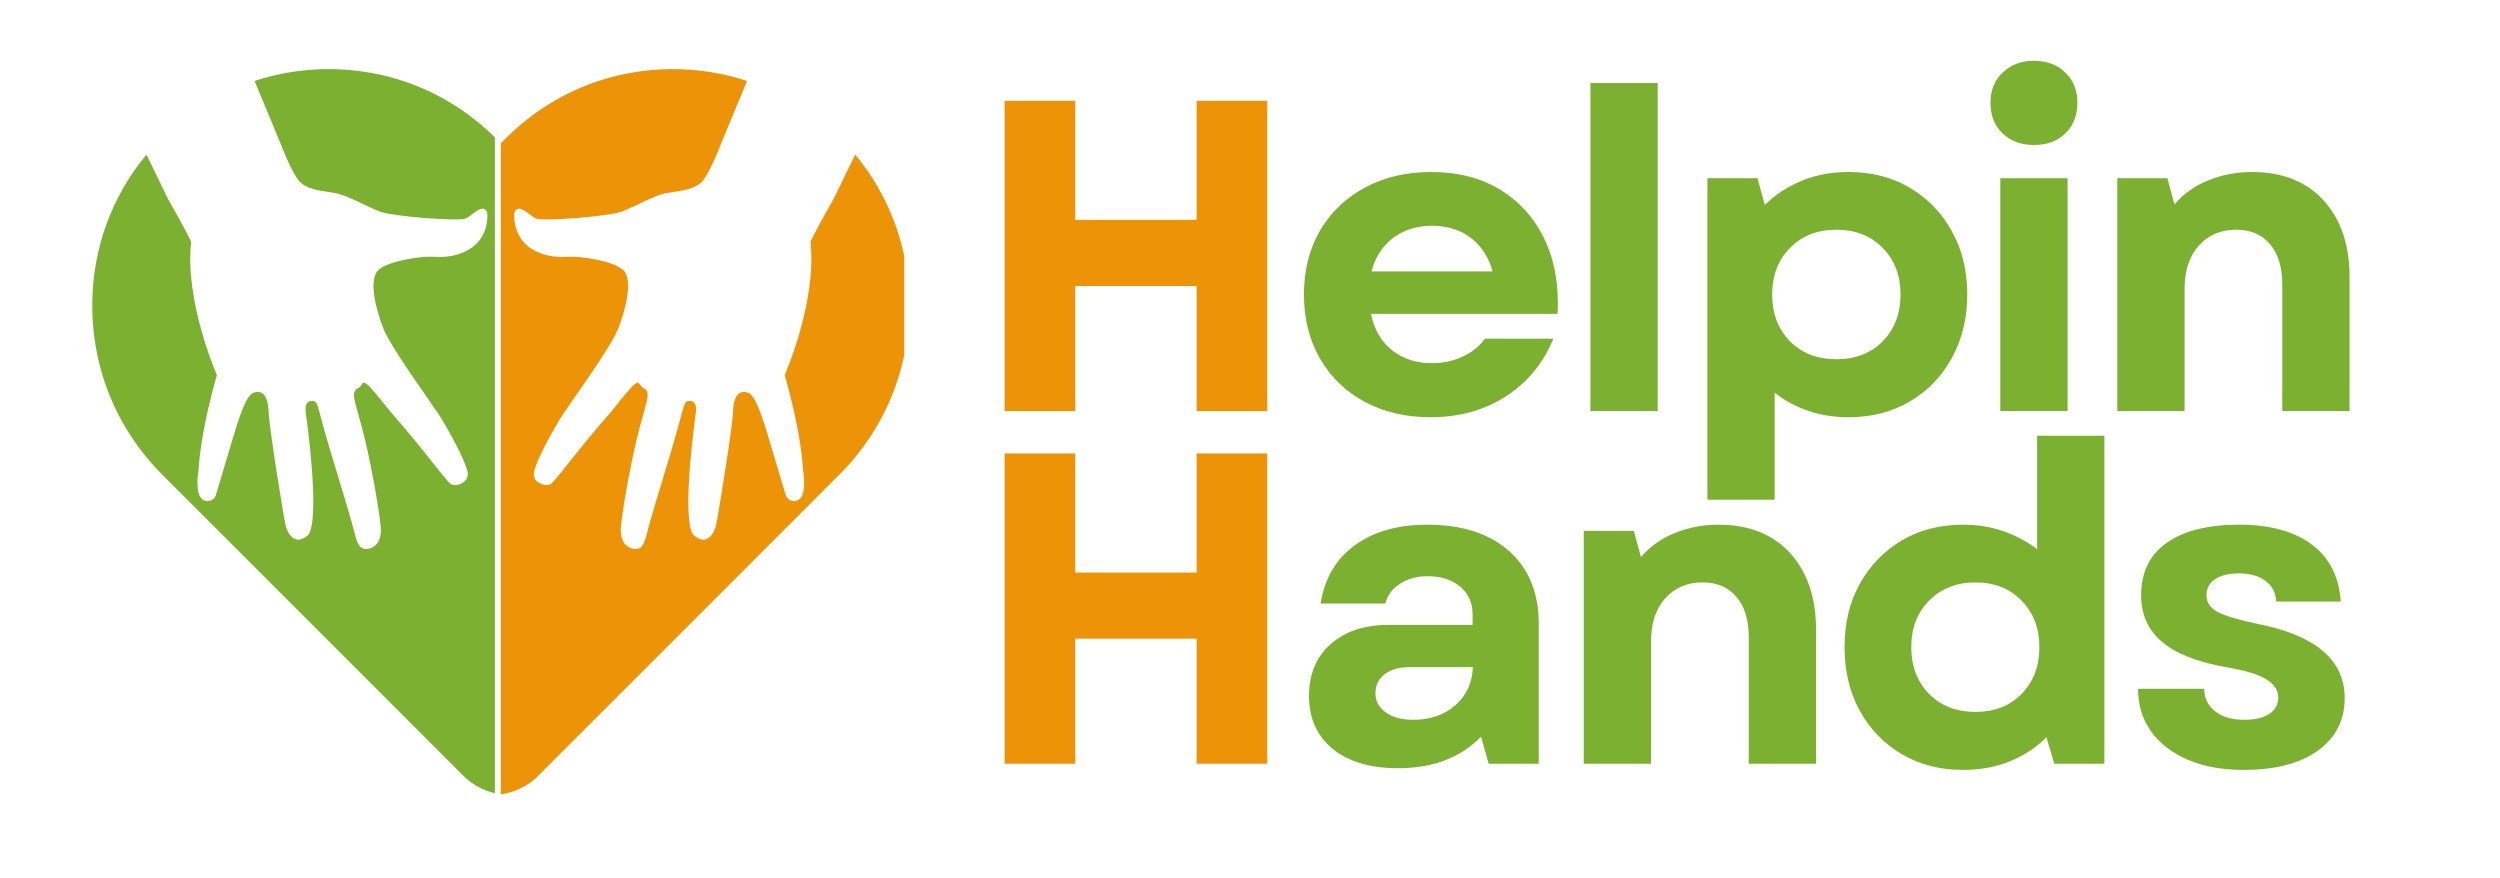 <svg xmlns="http://www.w3.org/2000/svg" xmlns:xlink="http://www.w3.org/1999/xlink" width="185" zoomAndPan="magnify" viewBox="0 0 138.75 48.75" height="65" preserveAspectRatio="xMidYMid meet" version="1.2"><defs><clipPath id="803bff0754"><path d="M 5.078 3.836 L 27.465 3.836 L 27.465 44.129 L 5.078 44.129 Z M 5.078 3.836 "/></clipPath><clipPath id="f58ecfefb7"><path d="M 27.797 3.836 L 50.184 3.836 L 50.184 44.129 L 27.797 44.129 Z M 27.797 3.836 "/></clipPath></defs><g id="731ea05050"><g clip-rule="nonzero" clip-path="url(#803bff0754)"><path style=" stroke:none;fill-rule:nonzero;fill:#7cb030;fill-opacity:1;" d="M 41.812 32.215 L 36.918 37.105 L 30.996 43.031 C 30.289 43.738 29.344 44.125 28.336 44.125 C 27.43 44.125 26.559 43.805 25.887 43.219 L 25.836 43.176 L 25.844 43.18 L 19.84 37.18 L 15.16 32.5 L 9.012 26.348 C 8.371 25.711 7.809 25.02 7.32 24.285 C 5.855 22.086 5.09 19.496 5.121 16.785 C 5.16 13.746 6.219 10.875 8.129 8.578 L 9.301 10.996 C 10.352 12.84 10.609 13.418 10.609 13.418 C 10.234 16.727 12.039 20.816 12.039 20.816 C 11.066 24.223 11.023 26.074 11.023 26.074 C 11.023 26.074 10.836 27.109 11.102 27.555 C 11.367 28.004 11.867 27.777 11.957 27.543 C 12.043 27.312 12.547 25.551 12.781 24.801 C 13.012 24.051 13.543 22.02 14.035 21.812 C 14.523 21.609 14.875 21.922 14.906 22.816 C 14.93 23.711 15.762 28.809 15.855 29.176 C 15.953 29.543 16.34 30.402 17.129 29.664 C 17.793 28.633 16.969 22.883 16.969 22.883 C 16.969 22.883 16.879 22.301 17.234 22.262 C 17.59 22.223 17.574 22.281 17.922 23.586 C 18.273 24.891 19.273 28.074 19.52 28.984 C 19.762 29.895 19.844 30.34 20.141 30.441 C 20.438 30.547 21.258 30.383 21.125 29.172 C 20.996 27.961 20.523 25.383 20.105 23.789 C 19.688 22.199 19.438 21.762 19.871 21.543 C 20.309 21.324 19.84 20.547 21.637 22.809 C 23.688 25.148 24.785 26.75 25.051 26.879 C 25.312 27.012 26.133 26.816 25.93 26.102 C 25.727 25.383 24.945 23.965 24.5 23.234 C 24.055 22.508 21.703 19.328 21.273 18.223 C 20.844 17.121 20.441 15.492 21.008 14.98 C 21.57 14.469 23.406 14.203 24.094 14.25 C 24.777 14.301 25.555 14.195 26.215 13.723 C 26.875 13.246 27.105 12.414 27.043 11.793 C 26.785 11.219 26.219 11.98 25.824 12.133 C 25.43 12.289 21.793 12.016 21.082 11.742 C 20.363 11.469 19.285 10.84 18.602 10.715 C 17.922 10.586 16.945 10.57 16.508 9.934 C 16.078 9.301 15.598 8.035 15.598 8.035 L 14.129 4.492 C 15.438 4.062 16.82 3.836 18.238 3.836 C 18.824 3.836 19.422 3.875 20.012 3.953 C 22.871 4.336 25.473 5.629 27.531 7.688 L 28.344 8.496 L 29.152 7.688 C 30.035 6.801 31.023 6.059 32.086 5.469 C 33.453 4.711 34.949 4.203 36.523 3.973 C 37.152 3.883 37.801 3.836 38.453 3.836 C 39.883 3.836 41.273 4.066 42.594 4.504 L 40.246 9.012 C 40.246 9.012 39.66 10.227 39.172 10.82 C 38.684 11.414 37.707 11.344 37.02 11.414 C 36.328 11.48 35.199 12.012 34.461 12.223 C 33.727 12.43 30.078 12.387 29.699 12.195 C 29.32 12.008 28.824 11.203 28.516 11.754 C 28.402 12.367 28.555 13.219 29.172 13.746 C 29.789 14.273 30.555 14.445 31.242 14.457 C 31.93 14.469 33.734 14.898 34.25 15.457 C 34.77 16.012 34.223 17.602 33.703 18.664 C 33.18 19.723 30.559 22.688 30.055 23.371 C 29.547 24.059 28.645 25.406 28.379 26.102 C 28.113 26.797 28.914 27.062 29.184 26.957 C 29.457 26.848 30.699 25.352 32.941 23.199 C 34.93 21.102 34.395 21.836 34.809 22.09 C 35.227 22.348 34.938 22.762 34.379 24.309 C 33.82 25.855 33.133 28.383 32.895 29.582 C 32.656 30.777 33.461 31.012 33.766 30.934 C 34.07 30.852 34.191 30.422 34.516 29.535 C 34.836 28.648 36.109 25.57 36.57 24.297 C 37.035 23.027 37.023 22.969 37.375 23.035 C 37.727 23.105 37.586 23.676 37.586 23.676 C 37.586 23.676 36.262 29.336 36.832 30.422 C 37.555 31.227 38.012 30.402 38.145 30.043 C 38.273 29.691 39.543 24.68 39.648 23.793 C 39.754 22.906 40.129 22.625 40.602 22.871 C 41.074 23.117 41.422 25.188 41.594 25.957 C 41.758 26.723 42.105 28.523 42.172 28.762 C 42.242 29 42.719 29.27 43.023 28.844 C 43.328 28.422 43.23 27.379 43.23 27.379 C 43.23 27.379 43.348 25.531 42.68 22.051 C 42.68 22.051 44.832 18.137 44.746 14.805 C 44.746 14.805 45.059 14.25 46.262 12.508 L 48.586 8.609 C 50.402 10.809 51.457 13.535 51.582 16.414 C 51.734 20.09 50.34 23.688 47.746 26.277 L 41.812 32.215 "/></g><g clip-rule="nonzero" clip-path="url(#f58ecfefb7)"><path style=" stroke:none;fill-rule:nonzero;fill:#ec9307;fill-opacity:1;" d="M 13.777 32.215 L 18.672 37.105 L 24.594 43.031 C 25.301 43.738 26.246 44.125 27.254 44.125 C 28.16 44.125 29.031 43.805 29.703 43.219 L 29.754 43.176 L 29.746 43.18 L 35.75 37.18 L 40.43 32.5 L 46.578 26.348 C 47.219 25.711 47.781 25.02 48.27 24.285 C 49.734 22.086 50.5 19.496 50.469 16.785 C 50.43 13.746 49.371 10.875 47.461 8.578 L 46.289 10.996 C 45.238 12.84 44.98 13.418 44.98 13.418 C 45.355 16.727 43.551 20.816 43.551 20.816 C 44.523 24.223 44.566 26.074 44.566 26.074 C 44.566 26.074 44.754 27.109 44.488 27.555 C 44.223 28.004 43.723 27.777 43.633 27.543 C 43.547 27.312 43.043 25.551 42.809 24.801 C 42.578 24.051 42.047 22.02 41.555 21.812 C 41.066 21.609 40.715 21.922 40.684 22.816 C 40.66 23.711 39.828 28.809 39.734 29.176 C 39.637 29.543 39.25 30.402 38.461 29.664 C 37.797 28.633 38.621 22.883 38.621 22.883 C 38.621 22.883 38.711 22.301 38.355 22.262 C 38 22.223 38.016 22.281 37.668 23.586 C 37.316 24.891 36.316 28.074 36.07 28.984 C 35.828 29.895 35.746 30.34 35.449 30.441 C 35.152 30.547 34.332 30.383 34.465 29.172 C 34.594 27.961 35.066 25.383 35.484 23.789 C 35.902 22.199 36.152 21.762 35.719 21.543 C 35.281 21.324 35.75 20.547 33.953 22.809 C 31.902 25.148 30.805 26.75 30.539 26.879 C 30.277 27.012 29.457 26.816 29.66 26.102 C 29.863 25.383 30.645 23.965 31.09 23.234 C 31.535 22.508 33.887 19.328 34.316 18.223 C 34.742 17.121 35.148 15.492 34.582 14.98 C 34.02 14.469 32.184 14.203 31.496 14.25 C 30.812 14.301 30.035 14.195 29.375 13.723 C 28.715 13.246 28.484 12.414 28.547 11.793 C 28.805 11.219 29.371 11.98 29.766 12.133 C 30.16 12.289 33.797 12.016 34.508 11.742 C 35.227 11.469 36.305 10.84 36.988 10.715 C 37.668 10.586 38.645 10.57 39.082 9.934 C 39.512 9.301 39.992 8.035 39.992 8.035 L 41.461 4.492 C 40.152 4.062 38.77 3.836 37.352 3.836 C 36.766 3.836 36.168 3.875 35.578 3.953 C 32.719 4.336 30.117 5.629 28.059 7.688 L 27.246 8.496 L 26.438 7.688 C 25.555 6.801 24.566 6.059 23.504 5.469 C 22.137 4.711 20.641 4.203 19.066 3.973 C 18.438 3.883 17.789 3.836 17.137 3.836 C 15.707 3.836 14.316 4.066 12.996 4.504 L 15.344 9.012 C 15.344 9.012 15.93 10.227 16.418 10.82 C 16.906 11.414 17.883 11.344 18.57 11.414 C 19.262 11.48 20.391 12.012 21.129 12.223 C 21.863 12.43 25.512 12.387 25.891 12.195 C 26.27 12.008 26.766 11.203 27.074 11.754 C 27.188 12.367 27.035 13.219 26.418 13.746 C 25.801 14.273 25.035 14.445 24.348 14.457 C 23.66 14.469 21.855 14.898 21.34 15.457 C 20.82 16.012 21.367 17.602 21.887 18.664 C 22.41 19.723 25.031 22.688 25.535 23.371 C 26.043 24.059 26.945 25.406 27.211 26.102 C 27.477 26.797 26.676 27.062 26.406 26.957 C 26.133 26.848 24.891 25.352 22.648 23.199 C 20.66 21.102 21.195 21.836 20.781 22.09 C 20.363 22.348 20.652 22.762 21.211 24.309 C 21.77 25.855 22.457 28.383 22.695 29.582 C 22.934 30.777 22.129 31.012 21.824 30.934 C 21.52 30.852 21.398 30.422 21.074 29.535 C 20.754 28.648 19.48 25.57 19.016 24.297 C 18.555 23.027 18.566 22.969 18.215 23.035 C 17.863 23.105 18.004 23.676 18.004 23.676 C 18.004 23.676 19.328 29.336 18.758 30.422 C 18.035 31.227 17.578 30.402 17.445 30.043 C 17.316 29.691 16.047 24.68 15.941 23.793 C 15.836 22.906 15.461 22.625 14.988 22.871 C 14.516 23.117 14.168 25.188 13.996 25.957 C 13.832 26.723 13.484 28.523 13.418 28.762 C 13.348 29 12.871 29.27 12.566 28.844 C 12.262 28.422 12.359 27.379 12.359 27.379 C 12.359 27.379 12.242 25.531 12.91 22.051 C 12.91 22.051 10.758 18.137 10.844 14.805 C 10.844 14.805 10.531 14.25 9.328 12.508 L 7.004 8.609 C 5.188 10.809 4.133 13.535 4.008 16.414 C 3.855 20.09 5.25 23.688 7.844 26.277 L 13.777 32.215 "/></g><g style="fill:#ec9307;fill-opacity:1;"><g transform="translate(53.693, 22.812)"><path style="stroke:none" d="M 12.719 0 L 12.719 -6.938 L 5.984 -6.938 L 5.984 0 L 2.062 0 L 2.062 -17.219 L 5.984 -17.219 L 5.984 -10.609 L 12.719 -10.609 L 12.719 -17.219 L 16.641 -17.219 L 16.641 0 Z M 12.719 0 "/></g></g><g style="fill:#7cb030;fill-opacity:1;"><g transform="translate(71.416, 22.812)"><path style="stroke:none" d="M 7.969 0.344 C 6.594 0.344 5.375 0.055 4.312 -0.516 C 3.258 -1.086 2.438 -1.883 1.844 -2.906 C 1.25 -3.938 0.953 -5.125 0.953 -6.469 C 0.953 -7.812 1.25 -8.992 1.844 -10.016 C 2.445 -11.035 3.281 -11.832 4.344 -12.406 C 5.406 -12.977 6.629 -13.266 8.016 -13.266 C 9.492 -13.266 10.77 -12.938 11.844 -12.281 C 12.926 -11.625 13.75 -10.703 14.312 -9.516 C 14.875 -8.336 15.113 -6.961 15.031 -5.391 L 4.672 -5.391 C 4.859 -4.504 5.254 -3.828 5.859 -3.359 C 6.461 -2.891 7.191 -2.656 8.047 -2.656 C 8.672 -2.656 9.238 -2.773 9.75 -3.016 C 10.27 -3.254 10.688 -3.586 11 -4.016 L 14.797 -4.016 C 14.234 -2.648 13.352 -1.582 12.156 -0.812 C 10.957 -0.039 9.562 0.344 7.969 0.344 Z M 4.703 -7.75 L 11.422 -7.75 C 11.203 -8.539 10.801 -9.16 10.219 -9.609 C 9.633 -10.055 8.91 -10.281 8.047 -10.281 C 7.223 -10.281 6.508 -10.055 5.906 -9.609 C 5.312 -9.16 4.91 -8.539 4.703 -7.75 Z M 4.703 -7.75 "/></g></g><g style="fill:#7cb030;fill-opacity:1;"><g transform="translate(86.393, 22.812)"><path style="stroke:none" d="M 1.875 0 L 1.875 -18.203 L 5.609 -18.203 L 5.609 0 Z M 1.875 0 "/></g></g><g style="fill:#7cb030;fill-opacity:1;"><g transform="translate(92.886, 22.812)"><path style="stroke:none" d="M 9.703 0.344 C 8.891 0.344 8.141 0.223 7.453 -0.016 C 6.766 -0.254 6.148 -0.586 5.609 -1.016 L 5.609 4.922 L 1.875 4.922 L 1.875 -12.922 L 4.656 -12.922 L 5.062 -11.438 C 5.645 -12.008 6.328 -12.457 7.109 -12.781 C 7.898 -13.102 8.766 -13.266 9.703 -13.266 C 10.992 -13.266 12.129 -12.973 13.109 -12.391 C 14.098 -11.805 14.875 -11.004 15.438 -9.984 C 16.008 -8.973 16.297 -7.801 16.297 -6.469 C 16.297 -5.145 16.008 -3.969 15.438 -2.938 C 14.875 -1.914 14.098 -1.113 13.109 -0.531 C 12.129 0.051 10.992 0.344 9.703 0.344 Z M 5.469 -6.469 C 5.469 -5.414 5.797 -4.551 6.453 -3.875 C 7.117 -3.207 7.977 -2.875 9.031 -2.875 C 10.094 -2.875 10.953 -3.207 11.609 -3.875 C 12.266 -4.551 12.594 -5.414 12.594 -6.469 C 12.594 -7.52 12.266 -8.379 11.609 -9.047 C 10.953 -9.723 10.094 -10.062 9.031 -10.062 C 7.977 -10.062 7.117 -9.723 6.453 -9.047 C 5.797 -8.379 5.469 -7.52 5.469 -6.469 Z M 5.469 -6.469 "/></g></g><g style="fill:#7cb030;fill-opacity:1;"><g transform="translate(109.142, 22.812)"><path style="stroke:none" d="M 1.875 0 L 1.875 -12.922 L 5.609 -12.922 L 5.609 0 Z M 1.328 -17.109 C 1.328 -17.797 1.551 -18.352 2 -18.781 C 2.457 -19.219 3.035 -19.438 3.734 -19.438 C 4.461 -19.438 5.047 -19.219 5.484 -18.781 C 5.93 -18.352 6.156 -17.797 6.156 -17.109 C 6.156 -16.41 5.93 -15.844 5.484 -15.406 C 5.047 -14.977 4.461 -14.766 3.734 -14.766 C 3.035 -14.766 2.457 -14.977 2 -15.406 C 1.551 -15.844 1.328 -16.41 1.328 -17.109 Z M 1.328 -17.109 "/></g></g><g style="fill:#7cb030;fill-opacity:1;"><g transform="translate(115.635, 22.812)"><path style="stroke:none" d="M 1.875 0 L 1.875 -12.922 L 4.656 -12.922 L 5.047 -11.469 C 5.566 -12.07 6.203 -12.52 6.953 -12.812 C 7.703 -13.113 8.5 -13.266 9.344 -13.266 C 11.039 -13.266 12.367 -12.738 13.328 -11.688 C 14.285 -10.633 14.766 -9.219 14.766 -7.438 L 14.766 0 L 11.031 0 L 11.031 -7.031 C 11.031 -7.988 10.801 -8.734 10.344 -9.266 C 9.895 -9.797 9.27 -10.062 8.469 -10.062 C 7.613 -10.062 6.922 -9.766 6.391 -9.172 C 5.867 -8.586 5.609 -7.785 5.609 -6.766 L 5.609 0 Z M 1.875 0 "/></g></g><g style="fill:#ec9307;fill-opacity:1;"><g transform="translate(53.693, 42.386)"><path style="stroke:none" d="M 12.719 0 L 12.719 -6.938 L 5.984 -6.938 L 5.984 0 L 2.062 0 L 2.062 -17.219 L 5.984 -17.219 L 5.984 -10.609 L 12.719 -10.609 L 12.719 -17.219 L 16.641 -17.219 L 16.641 0 Z M 12.719 0 "/></g></g><g style="fill:#7cb030;fill-opacity:1;"><g transform="translate(71.416, 42.386)"><path style="stroke:none" d="M 6.172 0.25 C 4.648 0.25 3.445 -0.102 2.562 -0.812 C 1.676 -1.531 1.234 -2.516 1.234 -3.766 C 1.234 -4.961 1.629 -5.914 2.422 -6.625 C 3.223 -7.344 4.297 -7.703 5.641 -7.703 L 10.312 -7.703 L 10.312 -8.297 C 10.312 -8.93 10.082 -9.441 9.625 -9.828 C 9.164 -10.211 8.566 -10.406 7.828 -10.406 C 7.223 -10.406 6.707 -10.266 6.281 -9.984 C 5.852 -9.711 5.582 -9.348 5.469 -8.891 L 1.875 -8.891 C 2.102 -10.297 2.738 -11.375 3.781 -12.125 C 4.82 -12.883 6.16 -13.266 7.797 -13.266 C 9.734 -13.266 11.25 -12.773 12.344 -11.797 C 13.438 -10.816 13.984 -9.477 13.984 -7.781 L 13.984 0 L 11.203 0 L 10.781 -1.5 C 9.645 -0.332 8.109 0.25 6.172 0.25 Z M 4.922 -3.906 C 4.922 -3.469 5.113 -3.113 5.5 -2.844 C 5.883 -2.57 6.395 -2.438 7.031 -2.438 C 7.969 -2.438 8.742 -2.707 9.359 -3.25 C 9.973 -3.789 10.297 -4.492 10.328 -5.359 L 6.797 -5.359 C 6.234 -5.359 5.781 -5.227 5.438 -4.969 C 5.094 -4.707 4.922 -4.352 4.922 -3.906 Z M 4.922 -3.906 "/></g></g><g style="fill:#7cb030;fill-opacity:1;"><g transform="translate(86.024, 42.386)"><path style="stroke:none" d="M 1.875 0 L 1.875 -12.922 L 4.656 -12.922 L 5.047 -11.469 C 5.566 -12.07 6.203 -12.52 6.953 -12.812 C 7.703 -13.113 8.5 -13.266 9.344 -13.266 C 11.039 -13.266 12.367 -12.738 13.328 -11.688 C 14.285 -10.633 14.766 -9.219 14.766 -7.438 L 14.766 0 L 11.031 0 L 11.031 -7.031 C 11.031 -7.988 10.801 -8.734 10.344 -9.266 C 9.895 -9.797 9.27 -10.062 8.469 -10.062 C 7.613 -10.062 6.922 -9.766 6.391 -9.172 C 5.867 -8.586 5.609 -7.785 5.609 -6.766 L 5.609 0 Z M 1.875 0 "/></g></g><g style="fill:#7cb030;fill-opacity:1;"><g transform="translate(101.42, 42.386)"><path style="stroke:none" d="M 7.531 0.344 C 6.25 0.344 5.113 0.051 4.125 -0.531 C 3.145 -1.113 2.367 -1.914 1.797 -2.938 C 1.234 -3.969 0.953 -5.145 0.953 -6.469 C 0.953 -7.801 1.234 -8.973 1.797 -9.984 C 2.367 -11.004 3.145 -11.805 4.125 -12.391 C 5.113 -12.973 6.25 -13.266 7.531 -13.266 C 8.332 -13.266 9.078 -13.145 9.766 -12.906 C 10.453 -12.664 11.078 -12.332 11.641 -11.906 L 11.641 -18.203 L 15.375 -18.203 L 15.375 0 L 12.594 0 L 12.156 -1.469 C 11.582 -0.895 10.898 -0.445 10.109 -0.125 C 9.328 0.188 8.469 0.344 7.531 0.344 Z M 4.656 -6.469 C 4.656 -5.414 4.984 -4.551 5.641 -3.875 C 6.305 -3.207 7.164 -2.875 8.219 -2.875 C 9.27 -2.875 10.125 -3.207 10.781 -3.875 C 11.438 -4.551 11.766 -5.414 11.766 -6.469 C 11.766 -7.52 11.438 -8.379 10.781 -9.047 C 10.125 -9.723 9.27 -10.062 8.219 -10.062 C 7.164 -10.062 6.305 -9.723 5.641 -9.047 C 4.984 -8.379 4.656 -7.52 4.656 -6.469 Z M 4.656 -6.469 "/></g></g><g style="fill:#7cb030;fill-opacity:1;"><g transform="translate(117.677, 42.386)"><path style="stroke:none" d="M 6.844 0.344 C 5.656 0.344 4.625 0.156 3.75 -0.219 C 2.875 -0.594 2.191 -1.117 1.703 -1.797 C 1.223 -2.473 0.984 -3.258 0.984 -4.156 L 4.656 -4.156 C 4.664 -3.633 4.867 -3.219 5.266 -2.906 C 5.66 -2.594 6.203 -2.438 6.891 -2.438 C 7.484 -2.438 7.941 -2.547 8.266 -2.766 C 8.598 -2.984 8.766 -3.285 8.766 -3.672 C 8.766 -4.078 8.539 -4.414 8.094 -4.688 C 7.656 -4.957 6.938 -5.176 5.938 -5.344 C 4.289 -5.633 3.082 -6.109 2.312 -6.766 C 1.539 -7.422 1.156 -8.281 1.156 -9.344 C 1.156 -10.613 1.625 -11.582 2.562 -12.25 C 3.508 -12.926 4.852 -13.266 6.594 -13.266 C 8.312 -13.266 9.66 -12.895 10.641 -12.156 C 11.617 -11.414 12.148 -10.363 12.234 -9 L 8.656 -9 C 8.625 -9.5 8.422 -9.883 8.047 -10.156 C 7.68 -10.426 7.191 -10.562 6.578 -10.562 C 6.016 -10.562 5.57 -10.453 5.25 -10.234 C 4.938 -10.023 4.781 -9.727 4.781 -9.344 C 4.781 -8.957 4.988 -8.648 5.406 -8.422 C 5.82 -8.203 6.578 -7.977 7.672 -7.75 C 10.859 -7.113 12.453 -5.742 12.453 -3.641 C 12.453 -2.41 11.953 -1.438 10.953 -0.719 C 9.961 -0.008 8.594 0.344 6.844 0.344 Z M 6.844 0.344 "/></g></g></g></svg>